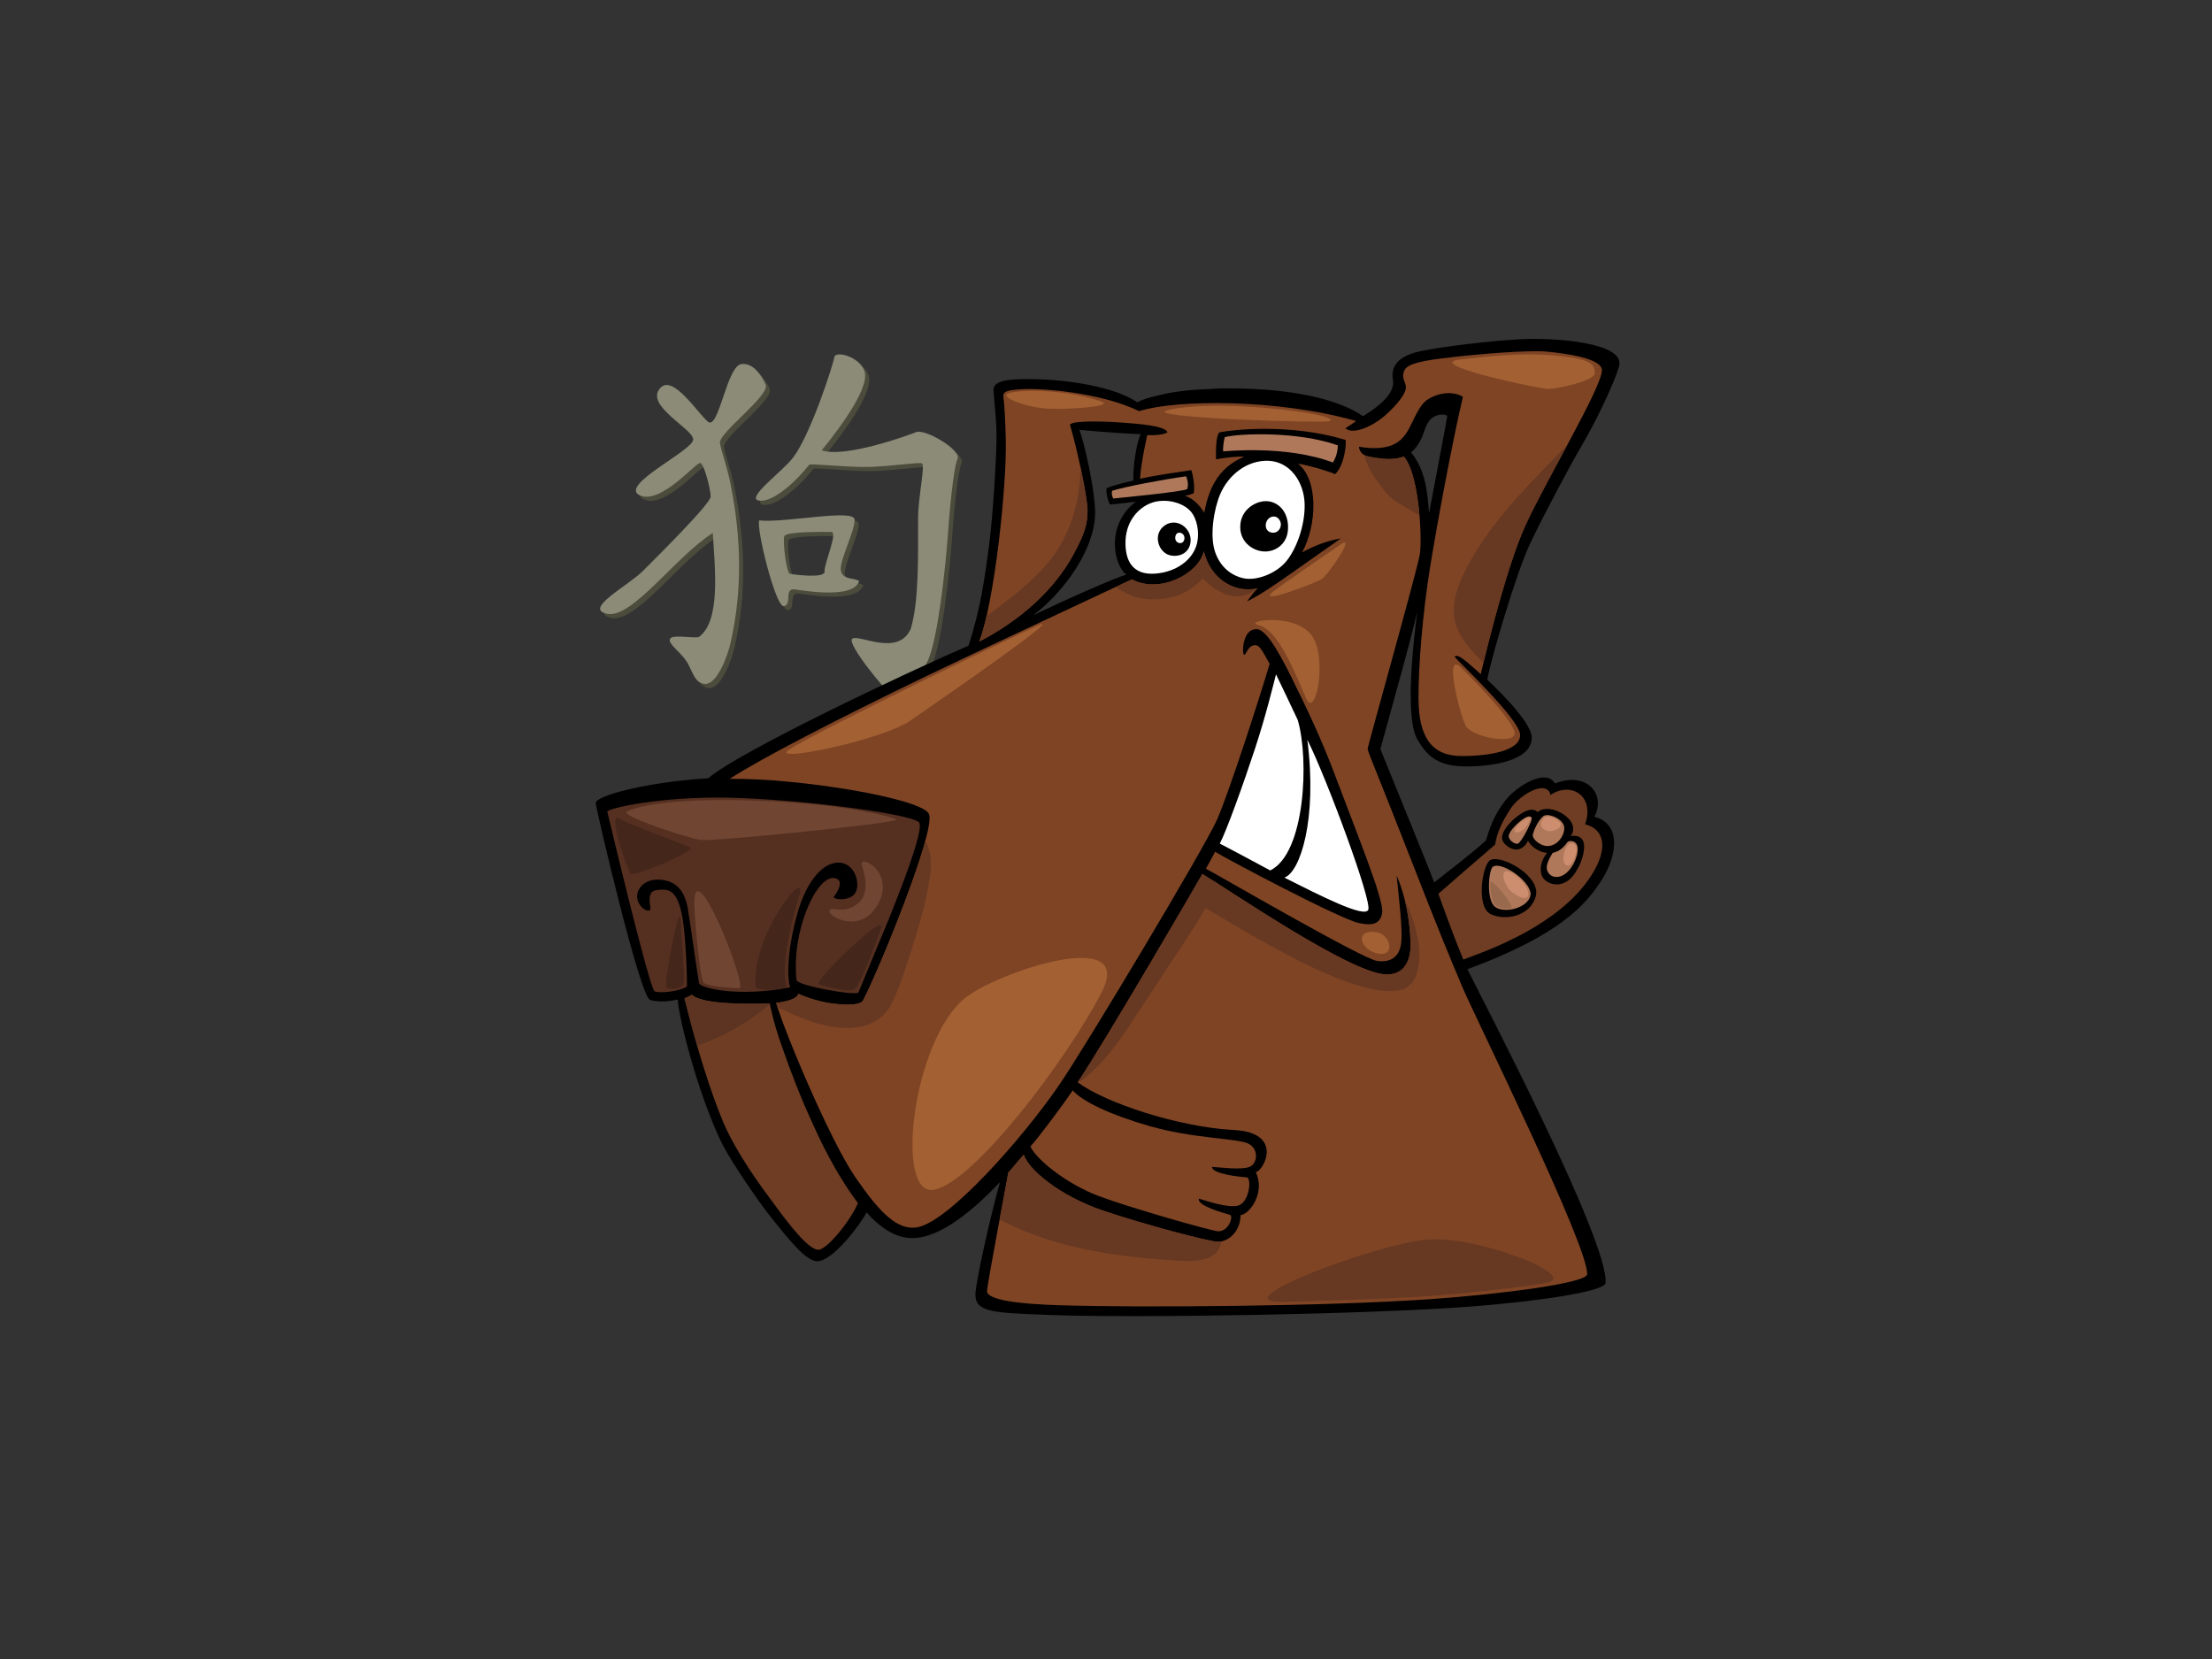 <?xml version="1.0" encoding="utf-8"?>
<!-- Generator: Adobe Illustrator 17.0.0, SVG Export Plug-In . SVG Version: 6.00 Build 0)  -->
<!DOCTYPE svg PUBLIC "-//W3C//DTD SVG 1.1//EN" "http://www.w3.org/Graphics/SVG/1.1/DTD/svg11.dtd">
<svg version="1.1" id="Layer_1" xmlns="http://www.w3.org/2000/svg" xmlns:xlink="http://www.w3.org/1999/xlink" x="0px" y="0px"
	 width="800px" height="600px" viewBox="0 0 800 600" enable-background="new 0 0 800 600" xml:space="preserve">
<rect x="0" y="0" width="800" height="600" fill="#333333" stroke="none"/>
<g>
	<path fill-rule="evenodd" clip-rule="evenodd" fill="#4C4C3C" d="M314.158,135.775c1.744,5.324-6.904,18.1-15.498,28.592
		c8.411,2.839,31.042-5.307,34.169-6.604c3.128-1.296,16.746,6.559,14.905,9.853c-0.748,1.336-2.223,10.399-3.314,25.699
		c-1.036,14.492-3.68,38.328-7.176,46.66c-3.495,8.333-11.899,13.495-13.401,12.766c-1.502-0.73-15.869-17.896-14.207-20.145
		c1.665-2.249,16.891,6.926,21.309-3.899c2.845-9.881,2.582-24.959,2.582-39.638c0-8.185,2.75-19.592,1.325-20.001
		c-1.425-0.409-9.752,0.925-18.4,1.296c-7.07,0.302-21.894-1.33-22.311-0.79c-4.183,5.42-12.842,13.724-18.078,12.998
		c-5.238-0.727,8.279-10.365,12.267-15.596c6.363-8.346,14.509-33.644,14.876-36.236
		C303.575,128.138,312.414,130.451,314.158,135.775z M269.605,133.175c-5.249,0.664-8.164,23.847-12.028,20.885
		c-3.864-2.963-13.062-18.146-17.672-11.788c-4.612,6.359,12.338,14.194,12.266,18.195c-0.069,4-26.974,16.553-19.37,20.144
		c7.607,3.592,20.545-12.109,21.953-11.696c1.41,0.413,3.744,9.587,3.744,12.179c0,2.592-19.651,22.026-24.406,26.81
		c-5.489,5.524-21.959,13.926-12.912,15.596c9.045,1.669,24.391-20.505,38.095-29.242c0.704,12.432,3.031,32.06-5.167,37.689
		c-3.349,0.313-9.594-1.044-10.331,0.649c-0.736,1.694,3.376,4.335,5.811,7.797c2.242,3.187,2.971,8.541,7.103,8.449
		c4.15-0.095,7.88-9.82,9.039-14.946c4.242-18.743,3.916-37.551,0-57.184c-1.267-6.356-3.185-11.358-3.874-14.946
		c-0.687-3.588,18.352-17.335,16.513-21.224C276.528,136.655,273.694,132.659,269.605,133.175z M310.565,189.426
		c-0.182-4.073-24.948,1.275-34.501,0.284c-1.186,2.658,5.964,31.666,8.929,31.009c2.962-0.657,0.185-5.74,3.311-6.11
		c0.936-0.111,21.608,4.184,23.918-2.962c-1.953-1.306-5.886-0.372-6.621-3.703C304.863,204.61,310.75,193.501,310.565,189.426z
		 M302.102,193.871c2.576,0-2.628,11.519-2.391,14.258c0.237,2.738-11.223,1.11-12.51,0.926c-1.288-0.185-2.76-12.036-2.024-13.702
		C285.913,193.686,299.528,193.871,302.102,193.871z"/>
	<path fill-rule="evenodd" clip-rule="evenodd" fill="#8B8B78" d="M312.672,134.281c1.745,5.323-6.904,18.099-15.496,28.591
		c8.41,2.839,31.04-5.307,34.168-6.603c3.127-1.296,16.745,6.558,14.904,9.853c-0.748,1.336-2.223,10.399-3.313,25.699
		c-1.036,14.491-3.68,38.327-7.176,46.66c-3.495,8.333-11.9,13.495-13.401,12.766c-1.501-0.73-15.869-17.895-14.207-20.146
		c1.666-2.249,16.89,6.926,21.309-3.899c2.844-9.88,2.582-24.959,2.582-39.638c0-8.184,2.748-19.592,1.324-20.001
		c-1.425-0.409-9.752,0.925-18.399,1.296c-7.071,0.302-21.895-1.33-22.313-0.79c-4.182,5.419-12.842,13.724-18.077,12.997
		c-5.238-0.727,8.279-10.365,12.267-15.596c6.364-8.346,14.51-33.644,14.876-36.236C302.09,126.643,310.929,128.956,312.672,134.281
		z M268.121,131.681c-5.25,0.664-8.165,23.848-12.029,20.885c-3.864-2.962-13.062-18.145-17.673-11.787
		c-4.611,6.358,12.338,14.194,12.267,18.194c-0.069,4-26.975,16.553-19.369,20.144c7.606,3.592,20.545-12.109,21.953-11.696
		c1.41,0.413,3.743,9.587,3.743,12.179s-19.65,22.026-24.404,26.81c-5.49,5.524-21.96,13.926-12.913,15.595
		c9.045,1.67,24.392-20.505,38.096-29.242c0.704,12.432,3.031,32.06-5.166,37.689c-3.349,0.314-9.594-1.044-10.332,0.649
		c-0.735,1.694,3.377,4.336,5.811,7.798c2.242,3.187,2.971,8.542,7.103,8.448c4.15-0.095,7.88-9.819,9.039-14.946
		c4.242-18.742,3.915-37.551,0-57.183c-1.267-6.356-3.185-11.358-3.874-14.947c-0.688-3.587,18.352-17.335,16.511-21.223
		C275.044,135.161,272.21,131.165,268.121,131.681z M309.081,187.931c-0.183-4.073-24.949,1.275-34.502,0.284
		c-1.186,2.659,5.964,31.667,8.928,31.01c2.964-0.657,0.185-5.74,3.312-6.111c0.936-0.11,21.607,4.185,23.918-2.961
		c-1.953-1.306-5.886-0.372-6.621-3.704C303.377,203.116,309.265,192.006,309.081,187.931z M300.618,192.376
		c2.576,0-2.63,11.519-2.392,14.258c0.237,2.738-11.223,1.111-12.511,0.926c-1.288-0.185-2.76-12.035-2.023-13.702
		C284.427,192.191,298.043,192.376,300.618,192.376z"/>
	<path d="M553.604,196.107c5.214-10.789,13.736-26.898,18.19-34.495c6.234-10.631,12.072-23.356,13.735-29.016
		c2.598-8.841-23.529-10.483-35.086-9.934c-11.557,0.548-28.892,2.744-36.415,4.28c-7.523,1.536-11.231,4.937-10.249,10.423
		c0.982,5.487-6.569,10.502-10.807,13.164c-9.857-6.753-27.498-10.066-48.68-10.066c-4.404,0-6.502,0.212-6.502,0.212
		c-6.711,0.211-13.002,0.844-18.874,2.322c-3.775,0.844-6.291,1.688-7.551,2.532c-7.759-5.488-26.095-8.822-42.449-8.383
		c-4.693,0.126-9.704,0.659-9.595,3.951c0.108,3.291,1.186,10.648,1.083,17.731c-0.113,7.735-1.227,27.536-2.805,39.211
		c-1.289,9.541-2.784,21.762-7.332,35.492c-22.366,9.62-83.798,38.773-94.099,47.926c-22.954,1.443-40.939,6.44-40.719,8.994
		c0.222,2.554,16,70.078,19.643,71.189c3.642,1.11,8.141,0.273,10.027-0.151c0.371,5.854,4.083,19.676,6.929,28.643
		c2.847,8.966,6.683,19.054,9.776,24.782c3.094,5.727,11.756,18.805,17.571,26.027c5.816,7.223,11.888,14.919,15.962,15.192
		c5.569,0.374,15.839-13.324,18.069-17.647c5.662,6.333,11.116,9.286,16.568,9.286c8.179,0,18.875-6.751,31.668-20.261
		c-3.445,12.183-8.889,36.48-8.889,40.702c0,6.541,6.942,6.574,26.728,7.347c30.714,1.199,115.28-0.218,151.829-2.989
		c24.698-1.871,49.176-5.5,49.372-8.593c0.991-15.566-44.758-102.766-49.991-113.447c33.765-12.451,43.119-23.663,48.631-32.379
		c6.063-9.589,6.558-20.423-2.716-22.766c4.2-7.619-2.234-16.71-14.262-12.031c-3.068-5.551-13.71,0.676-18.041,6.28
		c-4.33,5.604-5.691,10.46-6.929,14.321c-5.815,5.355-15.221,12.328-18.685,15.194c-2.097-5.701-16.334-40.35-19.471-48.247
		c6.08-21.987,10.315-37.06,13.331-49.553c-1.16,8.882-4.658,37.59-0.048,45.868c4.612,8.279,9.899,10.585,21.902,9.838
		c12.003-0.747,19.798-4.359,19.551-10.461c-0.247-6.101-15.037-19.741-16.086-20.796
		C539.147,238.622,548.39,206.897,553.604,196.107z M516.824,185.692c-0.462-7.68-1.434-15.987-6.498-22.091
		c0.661-0.52,1.285-1.133,1.85-1.875c2.936-4.012,2.508-5.926,4.361-8.998c1.855-3.071,5.918-3.27,6.867-2.305
		C523.272,151.878,519.705,170.459,516.824,185.692z M390.393,155.45c0,0,13.744,1.345,22.134,1.556
		c-1.888,4.432-2.726,12.29-2.63,16.804c0,0-6.825,1.438-9.701,2.745c-0.279,1.962,0.742,5.417,1.3,5.885
		c1.206,0,5.261-0.533,9.281-1.028c-11.416,8.873-7.61,23.537-3.395,26.379c-4.824,1.478-21.477,8.832-33.765,14.776
		c10.897-8.186,22.868-24.157,22.44-37.992C395.816,176.833,392.494,161.332,390.393,155.45z"/>
	<path fill="#552F20" d="M236.746,358.529c-1.876-0.889-16.883-63.969-17.103-64.968c-0.222-1,15.753-4.907,38.401-5.109
		c24.829-0.223,70.515,5.552,74.267,8.884c1.833,1.627-3.576,17.045-10.917,35.194c-6.08,14.565-10.324,24.993-10.904,26.384
		c-0.58,1.392-22.209-2.384-22.43-4.495c-1.876-17.9,7.283-37.648,13.573-36.871c4.333,0.536,0.774,5.775,0,6.664
		c-0.772,0.887,3.783,1.883,6.732-0.223c3.421-2.442,1.546-11.55-4.635-11.993c-6.18-0.445-12.139,6.996-15.339,18.323
		c-3.169,11.219-4.084,21.879-2.649,26.767c-18.738,3.625-32.527,0.35-32.927-1.547c-0.399-1.897-3.489-23.887-4.151-27.44
		c-0.661-3.554-2.428-8.439-7.946-9.661c-5.518-1.222-9.27,1.222-10.152,4.553c-0.883,3.331,2.207,6.441,3.972,6.331
		c1.453-0.092,0.11-2.224,0.441-4.778c0.332-2.554,1.898-2.777,5.043-2.777c3.984,0,5.555,4.085,6.544,8.775
		c1.545,7.329,1.986,24.098,1.875,26.209C246.348,358.417,238.624,359.418,236.746,358.529z"/>
	<path fill="#6E3D24" d="M295.809,451.993c-3.05-0.344-8.179-5.909-16.569-17.517c-8.599-11.398-14.47-21.109-17.616-28.495
		c-4.823-11.609-9.449-26.325-14.062-44.898c0.838-0.422,1.765-0.777,2.648-1.333c2.518,2.32,10.704,3.666,28.193,3.176
		c0,0,1.258,6.753,4.193,14.984c3.567,10.344,7.341,19.84,11.326,28.495c5.452,12.239,11.116,21.737,16.359,28.703
		C307.731,441.313,298.859,452.338,295.809,451.993z"/>
	<path fill="#5C3421" d="M278.441,363.126c-0.023-0.12-0.038-0.2-0.038-0.2c-17.489,0.49-25.675-0.856-28.193-3.176
		c-0.883,0.556-1.81,0.912-2.648,1.333c1.523,6.129,3.047,11.831,4.578,17.148C261.577,374.828,270.462,369.975,278.441,363.126z"/>
	<path fill="#6E3D24" d="M540.735,305.449c0.628-4.011,2.227-7.847,5.568-12.953c3.341-5.103,13.117-10.833,14.477-4.98
		c7.301-4.981,16.132,0.244,12.498,10.585c8.667,2.307,8.004,11.651-0.371,22.167c-12.992,16.313-37.246,24.285-43.68,26.774
		c-3.094-7.472-5.661-14.513-9.018-23.798C523.147,320.714,529.411,315.158,540.735,305.449z"/>
	<path fill="#7F4424" d="M549.782,265.835c-0.014,5.614-10.696,7.598-21.182,7.598c-10.695,0-15.582-6.686-15.582-21.037
		c0-12.096,1.485-30.511,4.207-47.323c2.722-16.812,7.979-44.904,11.848-61.565c-3.187-1.947-8.368-1.85-12.838,1.042
		c-3.465,2.242-5.693,9.464-7.672,12.204c-1.979,2.74-5.445,6.724-17.084,4.814c0,0,0.09,3.01,3.58,3.557
		c2.57,0.404,8.021,1.791,12.642-0.03c5.55,6.264,6.697,29.473,5.814,35.243c-0.881,5.771-18.933,69.591-18.893,70.561
		c0.039,0.97,5.875,14.775,15.312,39.048c10.696,27.437,14.002,35.266,18.798,46.684c4.796,11.416,45.66,93.773,45.289,104.232
		c-0.111,3.12-30.355,7.142-56.302,8.966c-37.972,2.673-106.564,3.146-135.085,2.213c-13.149-0.431-25.901-1.715-25.654-5.201
		c0.247-3.487,7.251-39.97,7.672-42.715c1.887-2.109,3.51-4.216,5.607-6.539c1.678,5.489,13.175,14.962,28.444,20.163
		s38.759,11.349,41.813,11.349c3.053,0,7.943-2.792,8.177-9.649c3.566-0.42,8.972-8.555,5.453-15.528
		c2.578-0.12,10.701-14.278-7.992-15.249c-19.819-1.03-46.356-9.757-56.392-17.253c9.437-13.931,44.461-74.085,45.09-75.352
		c10.848,6.565,52.548,35.207,65.853,36.304c6.271,0.517,9.675-3.764,9.438-11.398c-0.469-15.103-5.034-24.273-5.034-24.273
		c1.049,9.922,2.131,19.28,1.678,24.062c-0.454,4.782-3.3,7.523-8.744,6.776c-5.386-0.74-58.577-31.683-61.931-33.372
		c1.257-2.109,2.306-4.219,3.354-6.119c3.986,2.531,45.337,24.424,52.018,25.792c4.048,0.829,7.796,0.872,8.415-3.86
		c0.618-4.732-9.404-29.14-16.953-49.314c-5.252-14.036-10.863-25.488-14.725-33.375c-3.862-7.886-9.776-19.8-13.734-19.751
		c-2.973,0.037-4.013,2.393-4.607,4.75c-0.594,2.357-0.334,5.723,0.594,4.115c0.93-1.608,1.724-3.077,3.463-3.073
		c1.74,0.005,2.727,2.321,5.244,6.755c-3.086,10.567-14.47,45.936-18.926,56.147c-4.455,10.211-47.978,82.741-57.167,96.138
		c-13.123,19.132-40.339,50.062-51.723,51.556c-6.889,0.906-13.117-5.231-22.026-18.181c-8.909-12.952-25.243-51.557-28.631-63.033
		c3.636-0.479,7.592-1.395,8.013-3.295c4.987,2.168,10.478,3.682,16.663,3.886c3.421,0.111,6.109-0.261,6.731-1.444
		c5.848-11.106,26.594-61.856,23.835-67.523c-2.759-5.665-47.23-12.993-72.059-12.659c11.476-7.441,39.677-21.963,70.714-36.948
		c18.875-9.077,43.739-20.641,74.777-35.203c9.954,5.392,24.222-2.055,25.985-10.181c2.412,9.901,10.858,15.317,19.489,13.45
		c-1.205,1.12-2.808,3.229-3.856,4.707c3.986-1.899,9.438-5.488,16.568-10.554c11.117-7.809,16.779-11.82,17.408-12.24
		c-4.824,0.843-9.437,2.532-14.052,5.066c5.463-9.955,5.928-26.3-1.467-32.082c4.558,0.725,11.972,3.03,13.389,3.798
		c3.271-2.962,4.143-10.533,3.816-12.399c-20.061-6.034-40.558-3.73-45.574-2.743c-1.418,1.098-1.308,6.6-1.308,9.766
		c3.053-0.548,7.656-1.165,10.172-0.954c-10.282,4.355-12.957,12.878-14.424,20.265c-1.678-2.744-4.057-5.225-6.966-6.125
		c0.973-0.127,2.732-0.685,3.152-0.896c0.478-2.24-0.108-6.035-0.846-8.391c-2.315,0.49-10.493,1.368-18.56,3.124
		c0.435-6.474,2.622-15.787,2.622-15.787c2.284,0.096,5.991-0.014,7.34-1.055c-1.022-1.811-5.71-2.689-16.286-3.456
		c-10.576-0.768-19.383-0.474-18.967,0.929c2.599,8.78,6.311,26.167,6.311,30.81c0,4.855-0.948,8.257-5.033,15.829
		c-6.938,12.857-19.088,23.824-34.131,31.63c5.569-14.57,10.023-56.693,9.593-73.419c-0.176-6.902-0.513-12.582-0.84-14.886
		c-0.327-2.304,1.428-2.606,6.651-2.963c6.433-0.439,28.129,0.988,42.427,7.928c13.506-4.307,50.388-4.451,78.501,3.578
		c-1.889,1.266-2.972,2.02-3.93,2.609c2.821,2.517,10.005-0.748,14.474-4.712c4.47-3.963,7.317-7.798,7.426-9.917
		c0.109-2.118-1.962-3.545-0.435-6.507c1.526-2.963,11.011-3.841,18.425-4.718c7.414-0.878,26.257-2.51,32.972-1.859
		c6.715,0.652,19.924,2.32,19.924,6.753c0,6.121-19.933,39.272-27.604,55.96c-7.672,16.688-16.21,53.923-16.21,53.923
		c-4.825-4.221-8.292-7.721-9.455-6.251C526.922,238.818,549.794,260.222,549.782,265.835z"/>
	<path fill="#673822" d="M441.677,448.975c-0.405,0.083-0.796,0.125-1.159,0.125c-3.054,0-26.544-6.147-41.813-11.349
		s-26.766-14.674-28.444-20.163c-2.097,2.323-3.72,4.43-5.607,6.539c-0.182,1.178-1.574,8.572-3.126,16.901
		c11.649,6.155,24.489,9.873,37.51,12.028c8.709,1.44,17.496,2.319,26.304,2.843C431.404,456.263,440.787,456.615,441.677,448.975z"
		/>
	<path fill="#673822" d="M305.386,363.304c-6.185-0.204-11.676-1.718-16.663-3.886c-0.42,1.9-4.377,2.816-8.013,3.295
		c0.133,0.451,0.293,0.957,0.465,1.49c8.32,4.252,18.514,8.404,28.033,7.424c5.826-0.601,10.614-3.375,13.304-8.771
		c2.402-4.821,4.142-10.137,5.82-15.251c3.183-9.7,6.339-19.86,7.914-29.988c0.777-4.996,0.651-9.92-1.609-13.423
		c-4.588,16.829-18,49.082-22.52,57.666C311.495,363.043,308.807,363.415,305.386,363.304z"/>
	<path fill="#673822" d="M413.976,362.555c7.424-11.315,19.81-29.818,21.977-34.137c14.278,8.105,53.303,33.24,70.412,29.67
		c7.482-1.561,7.585-12.616,6.437-18.42c-0.926-4.686-2.351-9.596-4.672-13.896c0.959,3.957,1.823,9.081,2.014,15.203
		c0.237,7.635-3.167,11.915-9.438,11.398c-13.304-1.097-55.005-29.739-65.853-36.304c-0.629,1.267-35.653,61.421-45.09,75.352
		c0.084,0.062,0.177,0.124,0.262,0.187c0.02-0.018,0.031-0.042,0.054-0.057C400.42,384.227,407.135,372.983,413.976,362.555z"/>
	<path fill="#673822" d="M566.872,160.844c-12.122,12.631-24.944,24.855-33.924,40.037c-4.724,7.985-9.993,18.375-5.369,27.574
		c2.177,4.332,5.426,7.88,8.953,11.161c2.464-10.186,9.112-36.456,15.217-49.736C555.253,182.256,561.317,171.194,566.872,160.844z"
		/>
	<path fill="#673822" d="M495.059,165.127c-0.639-0.1-1.133-0.301-1.564-0.533c0.596,3.112,2.198,5.955,4.044,8.543
		c1.92,2.695,3.933,5.841,6.678,7.763c2.957,2.072,6.287,3.558,9.174,5.663c-0.711-8.369-2.448-17.808-5.69-21.467
		C503.08,166.917,497.629,165.53,495.059,165.127z"/>
	<path fill="#673822" d="M435.37,199.345c-1.764,8.126-16.031,15.573-25.985,10.181c-2.056,0.964-4.08,1.914-6.082,2.852
		c4.613,2.372,7.119,4.596,14.785,4.357c7.665-0.24,12.112-2.813,16.96-7.533c3.672,4.141,10.328,8.047,16.021,5.858
		c1.323-0.509,2.413-1.284,3.371-2.197C445.956,214.47,437.744,209.085,435.37,199.345z"/>
	<path fill="#673822" d="M388.296,200.404c4.085-7.571,5.033-10.973,5.033-15.829c0-2.558-1.129-8.987-2.576-15.711
		c-0.012,12.124-3.445,24.323-11.051,33.841c-5.437,6.803-12.603,12.387-19.519,17.6c-1.112,0.838-2.235,1.657-3.365,2.466
		c-0.844,3.679-1.733,6.853-2.653,9.263C369.208,224.229,381.358,213.262,388.296,200.404z"/>
	<path fill="#7F4424" d="M450.848,425.796c1.939,0.108,1.092,9.379-3.338,10.297c-3.662,0.758-10.903-1.659-13.893-2.6
		c-0.887,2.677,9.8,5.418,11.2,5.852c1.4,0.432-0.407,6.117-4.308,5.961c-2.241-0.09-31.016-8.237-42.971-12.682
		c-11.954-4.443-22.915-13.5-24.878-17.99c2.37-2.494,11.309-14.36,15.294-20.27c3.565,4.008,13.493,8.789,27.786,12.897
		c15.846,4.556,31.733,4.404,35.682,6.321c3.949,1.918,3.411,7.229,0.503,8.421c-2.907,1.192-10.338,0.217-13.569,0
		C438.14,424.604,448.91,425.689,450.848,425.796z"/>
	<path fill="#FFFFFF" d="M472.814,267.525c6.917,13.763,23.622,58.721,22.013,61.584c-1.609,2.863-17.313-5.166-30.316-11.707
		C470.173,315.5,476.514,296.481,472.814,267.525z"/>
	<path fill="#FFFFFF" d="M459.391,314.8c-9.438-5.063-15.31-8.23-18.245-9.708c2.307-4.22,8.639-21.811,12.723-34.265
		c4.083-12.454,6.571-22.931,7.619-26.942c1.888,3.798,4.91,10.36,7.848,16.481C473.545,274.563,472.059,308.686,459.391,314.8z"/>
	<path fill="#AF785A" d="M402.61,180.291c0,0-0.835-1.587-0.371-2.802c4.733-1.495,18.219-4.046,26.727-5.23
		c0,0,1.207,2.616,0.372,4.67C426.739,177.957,406.415,179.918,402.61,180.291z"/>
	<path fill="#FFFFFF" d="M417.644,181.506c4.547-1.121,10.209,0.28,12.992,3.456c2.359,2.69,3.179,7.59,2.32,11.395
		c-1.392,6.164-7.702,10.647-15.405,11.114c-7.702,0.467-10.765-4.39-10.487-11.955
		C407.342,187.951,412.373,182.805,417.644,181.506z"/>
	<path fill="#FFFFFF" d="M458.756,166.656c7.797,0.28,12.901,7.659,13.086,15.691c0.186,8.032-3.248,16.812-6.96,21.015
		c-3.712,4.203-10.487,6.724-15.034,5.791c-4.547-0.934-8.539-4.11-10.395-9.527c-2.05-5.985-0.381-15.714,1.856-20.921
		C444.279,171.792,450.961,166.376,458.756,166.656z"/>
	<path fill="#AF785A" d="M442.398,163.26c-0.198-1.425,0.218-3.731,0.546-5.157c5.267-1.383,26.383-2.195,40.884,2.962
		c0,1.9-0.527,4.304-1.788,6.205C465.077,160.845,442.398,163.26,442.398,163.26z"/>
	<path d="M465.784,191.874c0.464-5.044-1.895-9.43-6.404-10.461c-4.083-0.934-10.115,2.148-10.766,8.032
		c-0.685,6.211,4.177,9.714,8.352,9.994C461.143,199.719,465.319,196.917,465.784,191.874z"/>
	<path fill="#FFFFFF" d="M458.461,187.922c1.067-1.392,3.331-1.746,4.446,0.402c1.113,2.148-0.699,4.835-3.113,4.275
		C457.381,192.039,457.371,189.345,458.461,187.922z"/>
	<path d="M421.422,189.912c-4.733,3.082-2.598,9.901,1.764,10.928c3.315,0.78,7.332-0.841,7.424-5.417
		C430.703,190.846,425.572,187.21,421.422,189.912z"/>
	<path fill="#FFFFFF" d="M428.197,193.741c0.557,1.214-0.186,3.082-1.856,2.616c-1.67-0.467-1.485-2.522-0.835-3.269
		C426.155,192.341,427.641,192.528,428.197,193.741z"/>
	<path d="M539.003,311.053c-2.869,1.487-5.322,16.935,0.124,19.551c5.445,2.616,14.445,0.669,16.317-6.515
		C557.316,316.906,543.087,308.934,539.003,311.053z"/>
	<path fill="#AF785A" d="M539.993,313.418c3.589-1.992,14.601,6.104,13.487,10.586c-1.113,4.483-9.404,6.474-12.745,3.984
		C537.394,325.499,538.39,314.308,539.993,313.418z"/>
	<path d="M556.072,293.694c-2.592-2.816-8.164,2.025-9.648,3.589c-1.483,1.565-3.709,4.305-3.091,6.422
		c0.618,2.118,3.793,3.884,5.609,3.5c1.815-0.386,2.788-1.416,3.672-3.126c1.344,2.457,4.623,4.359,6.93,4.359
		c-2.097,2.534-2.846,5.606-1.979,8.096c0.866,2.489,4.206,3.734,6.557,3.236c2.351-0.497,4.324-1.802,6.212-5.179
		c1.678-2.533,5.915-13.375-2.307-12.24C572.413,296.856,560.657,289.758,556.072,293.694z"/>
	<path fill="#AF785A" d="M550.634,296.358c2.351-1.743,3.552-1.089,3.34-0.129c-0.495,2.246-3.835,8.349-4.949,8.847
		c-1.113,0.497-3.713-1.371-3.341-2.989C546.056,300.468,548.283,298.102,550.634,296.358z"/>
	<path fill="#AF785A" d="M558.17,295.173c1.745-1.306,7.293,0.984,7.55,4.009c0.258,3.027-2.711,7.262-6.712,6.756
		c-2.048-0.259-5.06-2.474-4.613-4.222C554.842,299.969,556.426,296.48,558.17,295.173z"/>
	<path fill="#AF785A" d="M561.526,308.469c2.742-0.548,4.266-2.4,5.524-4.089c0.964-0.503,4.002-0.423,3.506,3.56
		c-0.494,3.984-3.588,8.966-7.301,9.215c-2.726,0.182-4.067-2.052-3.827-3.828C559.667,311.55,560.534,310.182,561.526,308.469z"/>
	<path fill="#A36032" d="M285.457,271.046c10.647-6.846,80.153-40.481,90.208-44.946c10.056-4.465-36.083,27.384-46.434,34.528
		C318.878,267.773,277.369,276.248,285.457,271.046z"/>
	<path fill="#A36032" d="M460.55,213.897c4.007-3.157,18.337-12.799,24.253-16.966c5.915-4.168-4.436,11.014-6.803,12.502
		C475.634,210.92,453.748,219.256,460.55,213.897z"/>
	<path fill="#A36032" d="M528.576,129.958c2.911-0.282,13.63-1.666,23.365-1.786c7.263-0.091,13.826,0.681,16.859,1.19
		c7.099,1.191,7.986,2.977,7.986,5.656c0,2.679-13.605,5.655-16.858,5.655C556.673,140.673,513.196,131.446,528.576,129.958z"/>
	<path fill="#A36032" d="M528.28,241.281c3.211,3.08,19.225,19.348,19.521,23.813c0.295,4.465-15.676,1.489-17.747-2.679
		C527.983,258.249,522.068,235.329,528.28,241.281z"/>
	<path fill="#A36032" d="M365.018,142.161c5.496-1.475,20.703-1.19,33.125,2.977c5.324,1.786-10.351,2.976-18.632,2.679
		C371.229,147.519,360.581,143.352,365.018,142.161z"/>
	<path fill="#A36032" d="M422.1,148.413c3.239-0.946,14.493-2.68,35.492-0.893c18.944,1.611,25.14,3.87,23.365,4.763
		C479.183,153.175,412.931,151.092,422.1,148.413z"/>
	<path fill="#A36032" d="M349.046,360.939c11.669-9.36,61.815-26.194,49.393-2.084c-12.422,24.11-46.14,68.757-60.632,71.437
		C323.315,432.972,330.118,376.12,349.046,360.939z"/>
	<path fill="#A36032" d="M497.816,337.126c4.987,0.717,7.099,8.93,0.592,7.74C491.901,343.676,489.535,335.936,497.816,337.126z"/>
	<path fill="#A36032" d="M455.225,226.101c7.394,1.786,13.605,18.455,17.155,26.492c3.549,8.037,8.282-16.669,1.183-23.813
		C466.465,221.636,449.409,224.695,455.225,226.101z"/>
	<path fill="#704532" d="M226.895,293.373c3.377-1.418,13.31-4.764,44.956-3.871c31.647,0.893,49.984,5.655,52.35,6.845
		c2.367,1.192-65.954,8.037-70.686,7.442C248.783,303.194,223.346,294.86,226.895,293.373z"/>
	<path fill="#704532" d="M311.78,313.314c1.719,4.903,2.064,10.579-1.478,13.395c-5.621,4.466-9.761,0.595-10.353,2.679
		c-0.591,2.084,11.536,8.929,17.747-2.679C323.906,315.101,310.005,308.255,311.78,313.314z"/>
	<path fill="#704532" d="M251.148,328.494c0.31,6.253,2.071,25.302,3.253,26.791c1.184,1.489,9.761,2.084,13.014,2.084
		C270.668,357.369,249.965,304.682,251.148,328.494z"/>
	<path fill="#44261B" d="M318.583,335.936c-1.267,3.544-7.691,21.135-9.76,22.028c-2.069,0.893-10.944-1.19-12.718-2.084
		C294.33,354.986,321.246,328.494,318.583,335.936z"/>
	<path fill="#44261B" d="M289.006,324.03c-2.366,7.145-4.14,16.37-4.732,20.538c-0.592,4.169-0.592,11.014,0.295,12.206
		c0.64,0.857-11.034,2.156-11.239,0C271.557,338.02,292.953,312.113,289.006,324.03z"/>
	<path fill="#44261B" d="M246.12,332.365c0.144,3.324,1.479,20.538,1.184,22.92c-0.296,2.381-5.028,2.976-6.211,1.785
		C239.91,355.88,245.824,325.518,246.12,332.365z"/>
	<path fill="#44261B" d="M223.938,296.05c2.651,1.779,24.189,9.642,25.732,10.419c2.366,1.19-20.408,10.716-21.591,9.524
		C226.895,314.803,219.502,293.073,223.938,296.05z"/>
	<path fill="#673822" d="M463.275,470.843c4.037,0,34.045-0.844,50.078-1.877c18.2-1.172,38.596-3.675,45.654-4.922
		c13.276-2.346-24.69-17.348-43.091-15.706C497.515,449.98,442.079,470.843,463.275,470.843z"/>
	<path fill="#CC8E6F" d="M546.695,315.613c1.951,1.002,6.064,4.71,6.064,7.708c0,2.997-4.681,0.75-6.809-1.499
		C543.823,319.573,541.908,313.151,546.695,315.613z"/>
	<path fill="#CC8E6F" d="M550.95,300.09c-2.17,1.659-4.544,1.29-2.234-1.501c0.967-1.168,3.829-3.316,4.681-2.674
		C553.719,296.159,552.275,299.076,550.95,300.09z"/>
	<path fill="#CC8E6F" d="M558.928,295.378c0.609-0.481,3.633,0.265,5.213,2.036c1.579,1.769-2.34,3.639-4.468,3.104
		C557.545,299.981,555.95,297.735,558.928,295.378z"/>
	<path fill="#CC8E6F" d="M568.396,304.907c1.595,0.215,2.631,1.864,0.744,6.102c-1.382,3.105-3.616,2.464-3.723-0.428
		C565.338,308.419,566.799,304.693,568.396,304.907z"/>
	<path fill="#98694D" d="M538.93,319.468c0.106,1.605,0.319,7.386,2.234,8.242c1.915,0.857,3.617,1.071,5.319,0.75
		C548.184,328.139,538.717,316.257,538.93,319.468z"/>
</g>
</svg>
